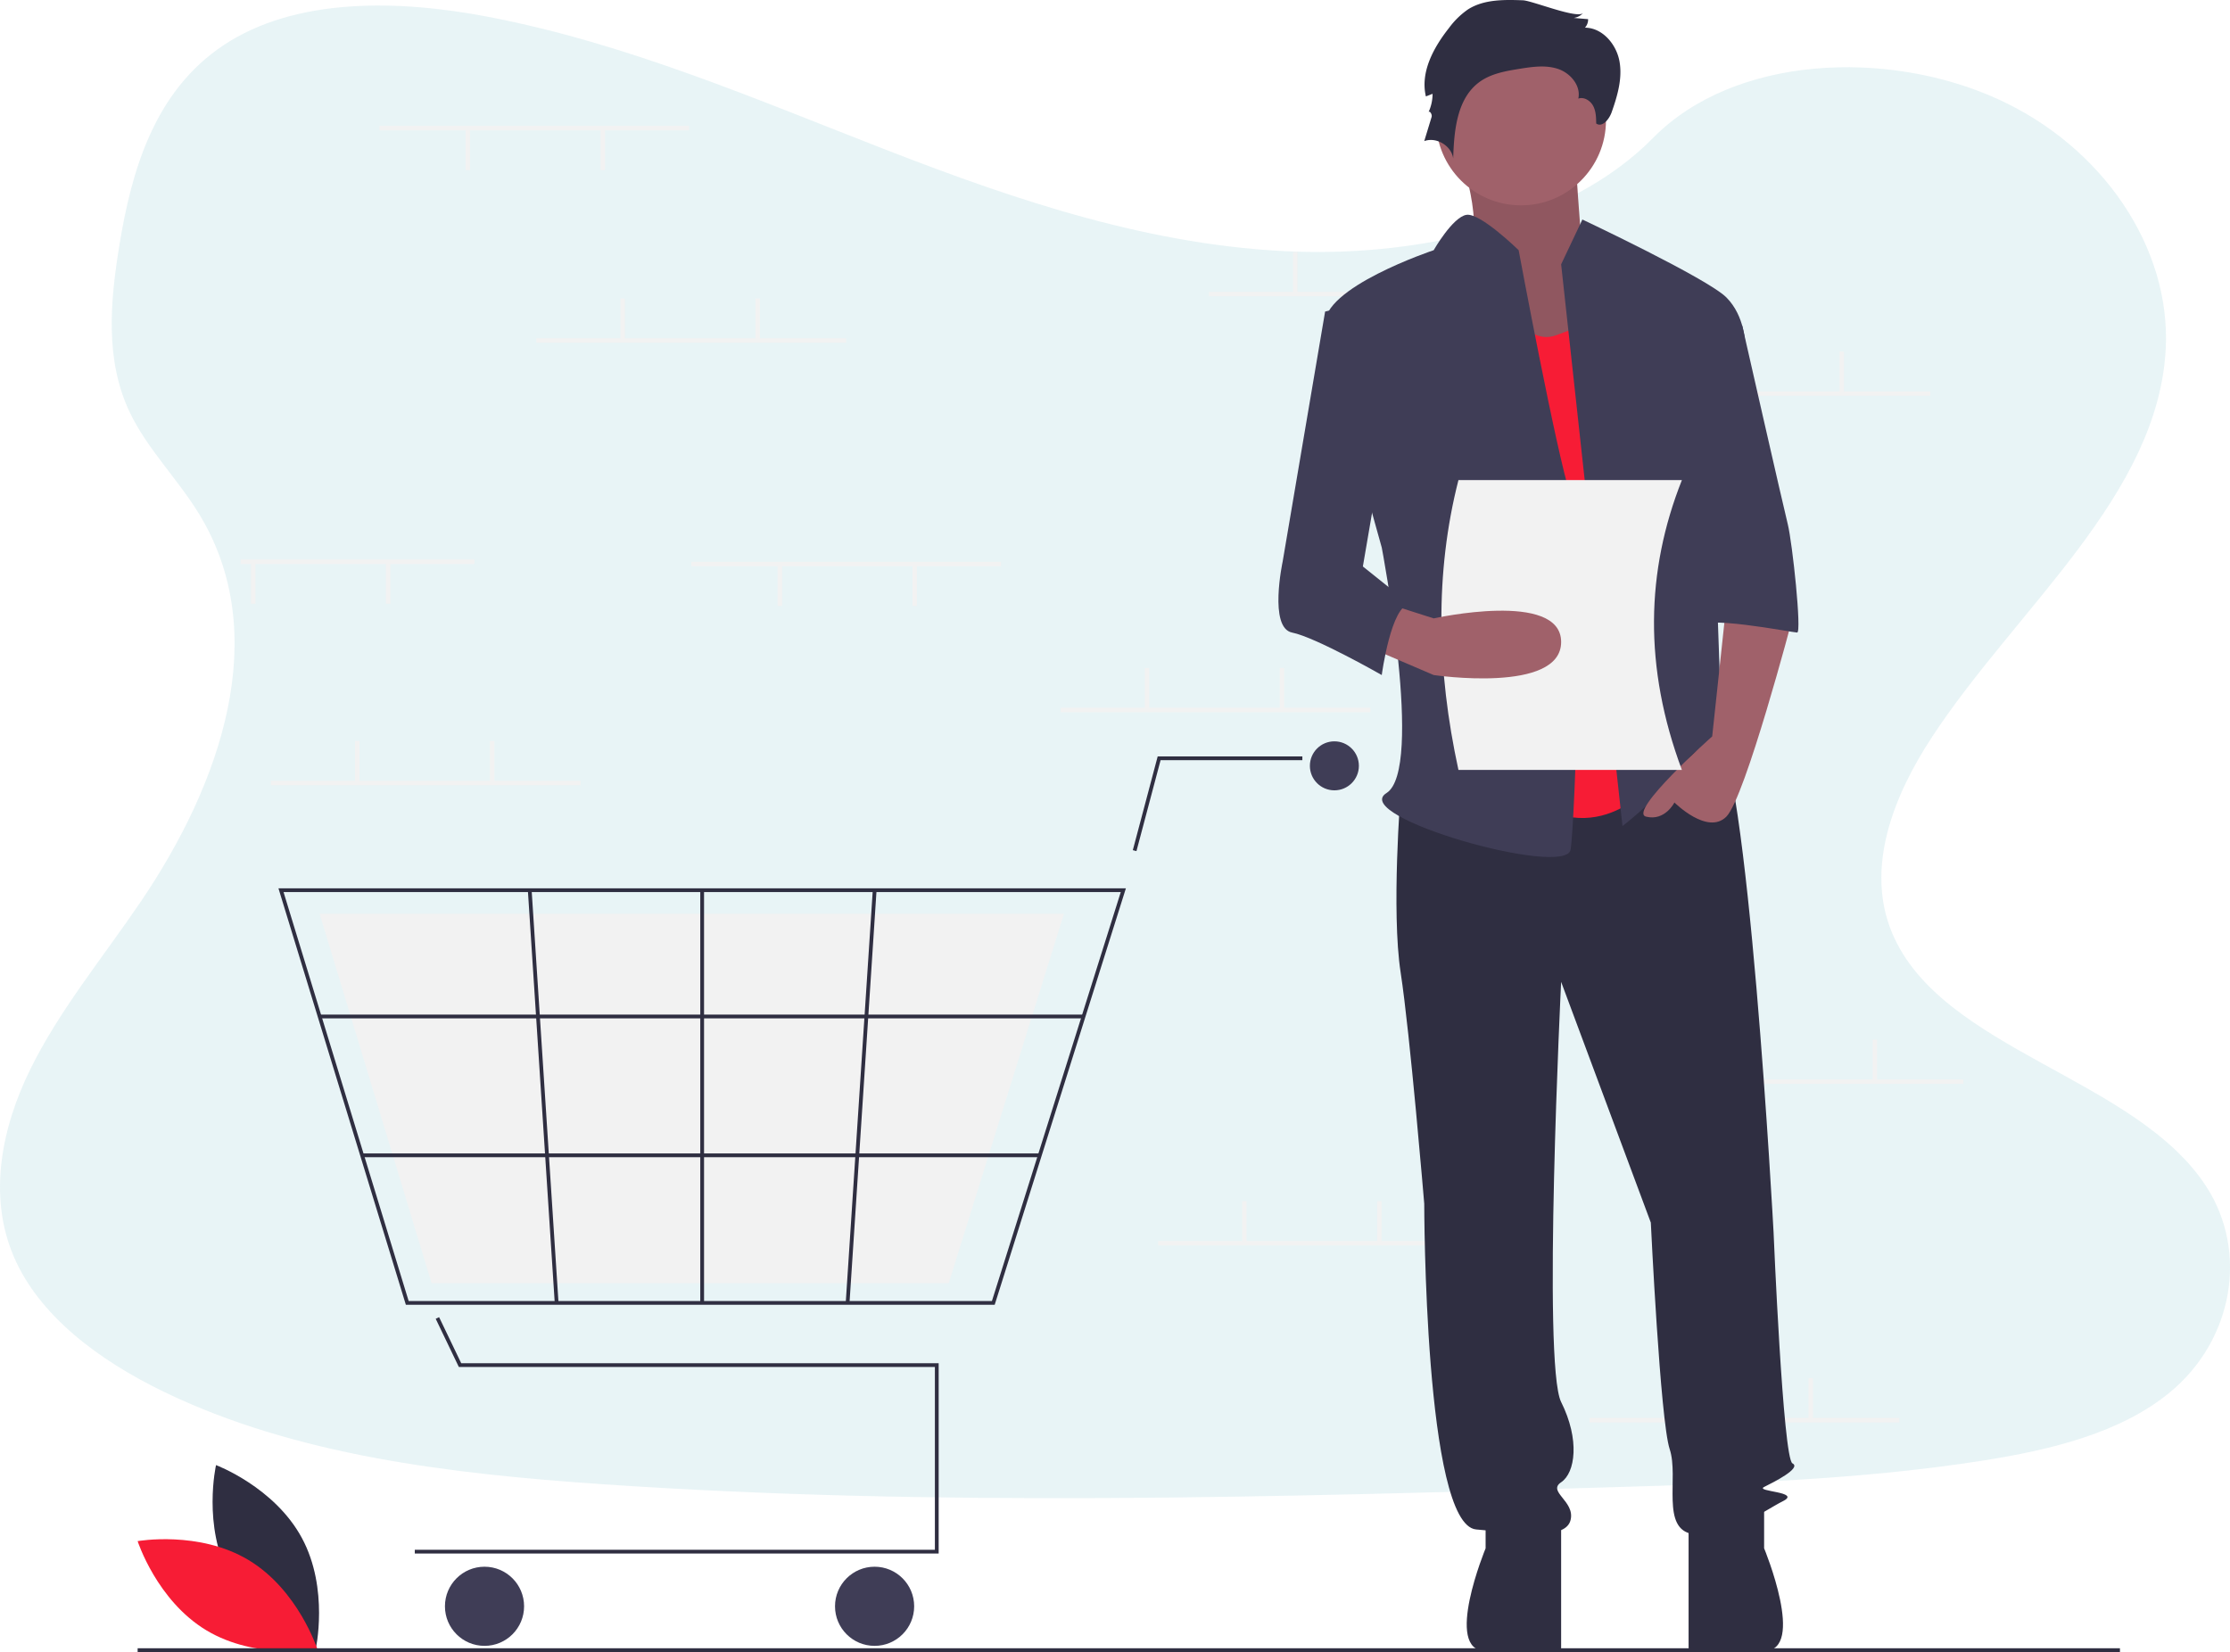 <?xml version="1.0" encoding="UTF-8" standalone="no"?>
<!-- Created with Inkscape (http://www.inkscape.org/) -->

<svg
   xmlns:dc="http://purl.org/dc/elements/1.1/"
   xmlns:cc="http://creativecommons.org/ns#"
   xmlns:rdf="http://www.w3.org/1999/02/22-rdf-syntax-ns#"
   xmlns:svg="http://www.w3.org/2000/svg"
   xmlns="http://www.w3.org/2000/svg"
   xmlns:sodipodi="http://sodipodi.sourceforge.net/DTD/sodipodi-0.dtd"
   xmlns:inkscape="http://www.inkscape.org/namespaces/inkscape"
   width="267.108mm"
   height="197.901mm"
   viewBox="0 0 267.108 197.901"
   version="1.1"
   id="svg8"
   inkscape:version="0.92.5 (2060ec1f9f, 2020-04-08)"
   sodipodi:docname="PagePanierVide.svg">
  <defs
     id="defs2" />
  <sodipodi:namedview
     id="base"
     pagecolor="#ffffff"
     bordercolor="#666666"
     borderopacity="1.0"
     inkscape:pageopacity="0.0"
     inkscape:pageshadow="2"
     inkscape:zoom="0.35"
     inkscape:cx="717.62899"
     inkscape:cy="93.985725"
     inkscape:document-units="mm"
     inkscape:current-layer="layer1"
     showgrid="false"
     inkscape:window-width="1920"
     inkscape:window-height="1001"
     inkscape:window-x="-9"
     inkscape:window-y="-9"
     inkscape:window-maximized="1" />
  <g
     inkscape:label="Calque 1"
     inkscape:groupmode="layer"
     id="layer1"
     transform="translate(250.727,24.2)">
    <g
       id="g1786"
       transform="translate(152.655,-184.452)"
       inkscape:export-xdpi="140"
       inkscape:export-ydpi="140">
      <g
         id="g2628"
         inkscape:export-xdpi="140"
         inkscape:export-ydpi="140">
        <path
           inkscape:export-ydpi="140"
           inkscape:export-xdpi="140"
           style="opacity:0.1;fill:#1794a5;stroke-width:0.265"
           inkscape:connector-curvature="0"
           d="m -248.189,190.39 c -17.124,-0.593 -33.433,-6.122 -49.006,-12.171 -15.573,-6.048 -30.999,-12.748 -47.712,-15.952 -10.75,-2.061 -23.045,-2.355 -31.705,3.403 -8.337,5.556 -11.03,15.121 -12.478,24.003 -1.09,6.683 -1.73,13.719 1.254,19.976 2.074,4.344 5.752,7.996 8.297,12.158 8.856,14.478 2.596,32.332 -6.998,46.469 -4.498,6.63 -9.723,12.965 -13.197,20.016 -3.474,7.051 -5.08,15.158 -2.04,22.371 3.011,7.144 10.189,12.499 17.965,16.269 15.793,7.66 34.396,9.85 52.549,11.094 40.172,2.746 80.555,1.558 120.833,0.365 14.907,-0.439 29.877,-0.886 44.54,-3.191 8.144,-1.281 16.55,-3.313 22.463,-8.218 7.504,-6.226 9.364,-16.767 4.334,-24.572 -8.435,-13.097 -31.75,-16.349 -37.653,-30.401 -3.244,-7.736 0.087,-16.351 4.805,-23.524 10.118,-15.391 27.075,-28.892 27.966,-46.482 0.614,-12.081 -7.538,-24.18 -20.143,-29.898 -13.211,-5.993 -31.533,-5.239 -41.275,4.68 -10.041,10.202 -27.678,14.131 -42.799,13.605 z"
           id="path1246-9" />
        <g
           inkscape:export-ydpi="140"
           inkscape:export-xdpi="140"
           id="g1231"
           transform="matrix(0.265,0,0,0.265,-386.896,160.252)">
          <g
             id="g1621">
            <path
               style="fill:#2f2e41"
               inkscape:connector-curvature="0"
               d="m 193.634,788.752 c 12.428,23.049 38.806,32.944 38.806,32.944 0,0 6.227,-27.475 -6.201,-50.524 -12.428,-23.049 -38.806,-32.944 -38.806,-32.944 0,0 -6.227,27.475 6.201,50.524 z"
               transform="translate(-152,-76.014)"
               id="path1026" />
            <path
               style="fill:#f71c35"
               inkscape:connector-curvature="0"
               d="m 202.177,781.169 c 22.438,13.5 31.08,40.314 31.08,40.314 0,0 -27.738,4.927 -50.177,-8.573 C 160.642,799.41 152,772.596 152,772.596 c 0,0 27.738,-4.927 50.177,8.573 z"
               transform="translate(-152,-76.014)"
               id="path1028" />
            <rect
               style="fill:#f2f2f2"
               x="484.248"
               y="131.908"
               width="140"
               height="2"
               id="rect1036" />
            <rect
               style="fill:#f2f2f2"
               x="522.248"
               y="113.908"
               width="2"
               height="18.5"
               id="rect1038" />
            <rect
               style="fill:#f2f2f2"
               x="583.248"
               y="113.908"
               width="2"
               height="18.5"
               id="rect1040" />
            <rect
               style="fill:#f2f2f2"
               x="670.248"
               y="176.908"
               width="140"
               height="2"
               id="rect1042" />
            <rect
               style="fill:#f2f2f2"
               x="708.248"
               y="158.908"
               width="2"
               height="18.5"
               id="rect1044" />
            <rect
               style="fill:#f2f2f2"
               x="769.248"
               y="158.908"
               width="2"
               height="18.5"
               id="rect1046" />
            <rect
               style="fill:#f2f2f2"
               x="656.248"
               y="640.908"
               width="140"
               height="2"
               id="rect1048" />
            <rect
               style="fill:#f2f2f2"
               x="694.248"
               y="622.908"
               width="2"
               height="18.5"
               id="rect1050" />
            <rect
               style="fill:#f2f2f2"
               x="755.248"
               y="622.908"
               width="2"
               height="18.5"
               id="rect1052" />
            <rect
               style="fill:#f2f2f2"
               x="417.248"
               y="319.908"
               width="140"
               height="2"
               id="rect1054" />
            <rect
               style="fill:#f2f2f2"
               x="455.248"
               y="301.908"
               width="2"
               height="18.5"
               id="rect1056" />
            <rect
               style="fill:#f2f2f2"
               x="516.248"
               y="301.908"
               width="2"
               height="18.5"
               id="rect1058" />
            <rect
               style="fill:#f2f2f2"
               x="461.248"
               y="560.908"
               width="140"
               height="2"
               id="rect1060" />
            <rect
               style="fill:#f2f2f2"
               x="499.248"
               y="542.908"
               width="2"
               height="18.5"
               id="rect1062" />
            <rect
               style="fill:#f2f2f2"
               x="560.248"
               y="542.908"
               width="2"
               height="18.5"
               id="rect1064" />
            <rect
               style="fill:#f2f2f2"
               x="685.248"
               y="487.908"
               width="140"
               height="2"
               id="rect1066" />
            <rect
               style="fill:#f2f2f2"
               x="723.248"
               y="469.908"
               width="2"
               height="18.5"
               id="rect1068" />
            <rect
               style="fill:#f2f2f2"
               x="784.248"
               y="469.908"
               width="2"
               height="18.5"
               id="rect1070" />
            <polygon
               style="fill:#2f2e41"
               points="362.06,702.184 125.274,702.184 125.274,700.481 360.356,700.481 360.356,617.861 145.18,617.861 134.727,596.084 136.263,595.347 146.252,616.157 362.06,616.157 "
               id="polygon1072" />
            <circle
               style="fill:#3f3d56"
               cx="156.789"
               cy="726.033"
               r="17.887"
               id="circle1074" />
            <circle
               style="fill:#3f3d56"
               cx="333.101"
               cy="726.033"
               r="17.887"
               id="circle1076" />
            <circle
               style="fill:#3f3d56"
               cx="540.927"
               cy="346.153"
               r="11.073"
               id="circle1078" />
            <path
               style="fill:#2f2e41"
               inkscape:connector-curvature="0"
               d="M 539.385,665.767 H 273.237 L 215.648,477.531 h 383.044 l -0.349,1.108 z m -264.889,-1.704 H 538.136 L 596.37,479.234 H 217.951 Z"
               transform="translate(-152,-76.014)"
               id="path1080" />
            <polygon
               style="fill:#f2f2f2"
               points="366.61,579.958 132.842,579.958 82.26,413.015 418.701,413.015 418.395,413.998 "
               id="polygon1082" />
            <polygon
               style="fill:#2f2e41"
               points="526.448,343.598 462.37,343.598 451.465,384.7 449.818,384.263 461.059,341.894 526.448,341.894 "
               id="polygon1084" />
            <rect
               style="fill:#2f2e41"
               x="82.258"
               y="458.584"
               width="345.293"
               height="1.704"
               id="rect1086" />
            <rect
               style="fill:#2f2e41"
               x="101.459"
               y="521.344"
               width="306.319"
               height="1.704"
               id="rect1088" />
            <rect
               style="fill:#2f2e41"
               x="254.314"
               y="402.368"
               width="1.704"
               height="186.533"
               id="rect1090" />
            <rect
               style="fill:#2f2e41"
               x="385.557"
               y="570.797"
               width="186.929"
               height="1.704"
               transform="rotate(-86.249,362.441,614.788)"
               id="rect1092" />
            <rect
               style="fill:#2f2e41"
               x="334.457"
               y="478.185"
               width="1.704"
               height="186.929"
               transform="rotate(-3.729,-908.232,2868.285)"
               id="rect1094" />
            <rect
               style="fill:#2f2e41"
               x="0"
               y="745"
               width="896"
               height="2"
               id="rect1096" />
            <path
               style="fill:#a0616a"
               inkscape:connector-curvature="0"
               d="m 747.411,137.89 c 0,0 14.618,41.606 5.622,48.007 -8.996,6.401 30.361,58.675 30.361,58.675 l 47.229,-12.802 -25.863,-43.74 c 0,0 -3.373,-43.74 -3.373,-50.141 0,-6.401 -53.976,3e-5 -53.976,3e-5 z"
               transform="translate(-152,-76.014)"
               id="path1098" />
            <path
               style="opacity:0.1"
               inkscape:connector-curvature="0"
               d="m 747.411,137.89 c 0,0 14.618,41.606 5.622,48.007 -8.996,6.401 30.361,58.675 30.361,58.675 l 47.229,-12.802 -25.863,-43.74 c 0,0 -3.373,-43.74 -3.373,-50.141 0,-6.401 -53.976,3e-5 -53.976,3e-5 z"
               transform="translate(-152,-76.014)"
               id="path1100" />
            <path
               style="fill:#2f2e41"
               inkscape:connector-curvature="0"
               d="m 722.874,434.468 c 0,0 -4.267,53.341 0,81.079 4.267,27.738 10.668,104.549 10.668,104.549 0,0 0,145.089 23.47,147.222 23.47,2.134 40.539,4.267 42.673,-4.267 2.134,-8.535 -10.668,-12.802 -4.267,-17.069 6.401,-4.267 8.535,-19.203 0,-36.272 -8.535,-17.069 0,-189.895 0,-189.895 l 40.539,108.816 c 0,0 4.267,89.614 8.535,102.415 4.267,12.802 -4.267,36.272 10.668,38.406 14.936,2.134 32.005,-10.668 40.539,-14.936 8.535,-4.267 -12.802,-4.267 -8.535,-6.401 4.267,-2.134 17.069,-8.535 12.802,-10.668 -4.267,-2.134 -8.535,-104.549 -8.535,-104.549 0,0 -11.735,-218.7 -26.671,-227.234 -14.936,-8.535 -24.537,6.166 -24.537,6.166 z"
               transform="translate(-152,-76.014)"
               id="path1102" />
            <path
               style="fill:#2f2e41"
               inkscape:connector-curvature="0"
               d="m 761.279,758.784 v 17.069 c 0,0 -19.203,46.399 0,46.399 19.203,0 34.138,4.808 34.138,-1.593 v -57.609 z"
               transform="translate(-152,-76.014)"
               id="path1104" />
            <path
               style="fill:#2f2e41"
               inkscape:connector-curvature="0"
               d="m 887.165,758.754 v 17.069 c 0,0 19.203,46.399 0,46.399 -19.203,0 -34.138,4.808 -34.138,-1.593 v -57.609 z"
               transform="translate(-152,-76.014)"
               id="path1106" />
            <circle
               style="fill:#a0616a"
               cx="625.282"
               cy="54.408"
               r="38.406"
               id="circle1108" />
            <path
               style="fill:#f71c35"
               inkscape:connector-curvature="0"
               d="m 765.547,201.9 c 0,0 10.668,32.005 27.738,25.604 l 17.069,-6.401 29.871,204.831 c 0,0 -23.47,34.138 -57.609,12.802 -34.138,-21.337 -17.069,-236.836 -17.069,-236.836 z"
               transform="translate(-152,-76.014)"
               id="path1110" />
            <path
               style="fill:#3f3d56"
               inkscape:connector-curvature="0"
               d="m 795.418,195.499 9.601,-20.27 c 0,0 56.542,26.671 65.076,35.205 8.535,8.535 8.535,21.337 8.535,21.337 l -14.936,53.341 c 0,0 4.267,117.351 4.267,121.618 0,4.267 14.936,27.738 4.267,19.203 -10.668,-8.535 -12.802,-17.069 -21.337,-4.267 -8.535,12.802 -27.738,27.738 -27.738,27.738 z"
               transform="translate(-152,-76.014)"
               id="path1112" />
            <path
               style="fill:#a0616a"
               inkscape:connector-curvature="0"
               d="m 870.096,349.122 -6.401,59.742 c 0,0 -38.406,34.138 -29.871,36.272 8.535,2.134 12.802,-6.401 12.802,-6.401 0,0 14.936,14.936 23.47,6.401 8.535,-8.535 29.871,-89.614 29.871,-89.614 z"
               transform="translate(-152,-76.014)"
               id="path1114" />
            <path
               style="fill:#2f2e41"
               inkscape:connector-curvature="0"
               d="m 778.1,76.144 c -8.514,-0.304 -17.625,-0.455 -24.804,4.133 a 36.313,36.313 0 0 0 -8.572,8.392 c -6.992,8.838 -13.033,19.959 -10.436,30.925 l 3.016,-1.176 a 19.751,19.751 0 0 1 -1.905,8.463 c 0.425,-1.235 1.847,0.762 1.466,2.011 L 733.543,139.792 c 5.462,-2.002 12.257,2.052 13.088,7.81 0.38,-12.661 1.693,-27.18 11.964,-34.593 5.18,-3.739 11.735,-4.88 18.042,-5.894 5.818,-0.935 11.918,-1.827 17.491,0.089 5.573,1.915 10.319,7.615 9.055,13.371 2.57,-0.885 5.444,0.906 6.713,3.309 1.27,2.403 1.337,5.237 1.375,7.955 2.739,1.936 5.856,-1.908 6.973,-5.071 2.62,-7.424 4.949,-15.327 3.538,-23.073 -1.412,-7.746 -7.723,-15.148 -15.596,-15.174 a 5.467,5.467 0 0 0 1.422,-3.849 l -6.489,-0.548 a 7.172,7.172 0 0 0 4.286,-2.26 C 802.798,84.731 782.313,76.295 778.1,76.144 Z"
               transform="translate(-152,-76.014)"
               id="path1116" />
            <path
               style="fill:#3f3d56"
               inkscape:connector-curvature="0"
               d="m 776.215,189.098 c 0,0 -17.369,-17.021 -23.62,-15.978 -6.251,1.043 -14.786,15.978 -14.786,15.978 0,0 -51.208,17.069 -49.074,34.138 2.134,17.069 25.604,100.282 25.604,100.282 0,0 19.203,100.282 2.134,110.95 -17.069,10.668 81.079,38.406 83.213,25.604 2.134,-12.802 6.401,-140.821 0,-160.024 C 793.284,280.845 776.215,189.098 776.215,189.098 Z"
               transform="translate(-152,-76.014)"
               id="path1118" />
            <path
               style="fill:#3f3d56"
               inkscape:connector-curvature="0"
               d="m 850.893,223.236 h 26.383 c 0,0 18.424,81.079 20.558,89.614 2.134,8.535 6.401,49.074 4.267,49.074 -2.134,0 -44.807,-8.535 -44.807,-2.134 z"
               transform="translate(-152,-76.014)"
               id="path1120" />
            <path
               style="fill:#f2f2f2"
               inkscape:connector-curvature="0"
               d="M 850,424.014 H 749 c -9.856,-45.34 -10.68,-89.146 0,-131 h 101 c -16.299,41.101 -17.318,84.607 0,131 z"
               transform="translate(-152,-76.014)"
               id="path1122" />
            <path
               style="fill:#a0616a"
               inkscape:connector-curvature="0"
               d="m 707.938,368.325 29.871,12.802 c 0,0 57.609,8.535 57.609,-14.936 0,-23.47 -57.609,-10.668 -57.609,-10.668 L 718.605,349.383 Z"
               transform="translate(-152,-76.014)"
               id="path1124" />
            <path
               style="fill:#3f3d56"
               inkscape:connector-curvature="0"
               d="m 714.339,210.435 -25.604,6.401 -19.203,113.084 c 0,0 -6.401,29.871 4.267,32.005 10.668,2.134 40.539,19.203 40.539,19.203 0,0 4.267,-32.005 12.802,-32.005 L 705.804,332.053 718.606,257.375 Z"
               transform="translate(-152,-76.014)"
               id="path1126" />
            <rect
               style="fill:#f2f2f2"
               x="60.249"
               y="352.908"
               width="140"
               height="2"
               id="rect1128" />
            <rect
               style="fill:#f2f2f2"
               x="98.248"
               y="334.908"
               width="2"
               height="18.5"
               id="rect1130" />
            <rect
               style="fill:#f2f2f2"
               x="159.249"
               y="334.908"
               width="2"
               height="18.5"
               id="rect1132" />
            <rect
               style="fill:#f2f2f2"
               x="109.249"
               y="56.908"
               width="140"
               height="2"
               id="rect1134" />
            <rect
               style="fill:#f2f2f2"
               x="209.249"
               y="58.408"
               width="2"
               height="18.5"
               id="rect1136" />
            <rect
               style="fill:#f2f2f2"
               x="148.249"
               y="58.408"
               width="2"
               height="18.5"
               id="rect1138" />
            <rect
               style="fill:#f2f2f2"
               x="250.249"
               y="253.908"
               width="140"
               height="2"
               id="rect1140" />
            <rect
               style="fill:#f2f2f2"
               x="350.248"
               y="255.408"
               width="2"
               height="18.5"
               id="rect1142" />
            <rect
               style="fill:#f2f2f2"
               x="289.248"
               y="255.408"
               width="2"
               height="18.5"
               id="rect1144" />
            <rect
               style="fill:#f2f2f2;stroke-width:0.869"
               x="46.534"
               y="252.908"
               width="105.714"
               height="2"
               id="rect1146" />
            <rect
               style="fill:#f2f2f2"
               x="112.249"
               y="254.408"
               width="2"
               height="18.5"
               id="rect1148" />
            <rect
               style="fill:#f2f2f2"
               x="51.249"
               y="254.408"
               width="2"
               height="18.5"
               id="rect1150" />
            <rect
               style="fill:#f2f2f2"
               x="180.249"
               y="152.908"
               width="140"
               height="2"
               id="rect1152" />
            <rect
               style="fill:#f2f2f2"
               x="218.249"
               y="134.908"
               width="2"
               height="18.5"
               id="rect1154" />
            <rect
               style="fill:#f2f2f2"
               x="279.248"
               y="134.908"
               width="2"
               height="18.5"
               id="rect1156" />
          </g>
        </g>
      </g>
    </g>
  </g>
</svg>

